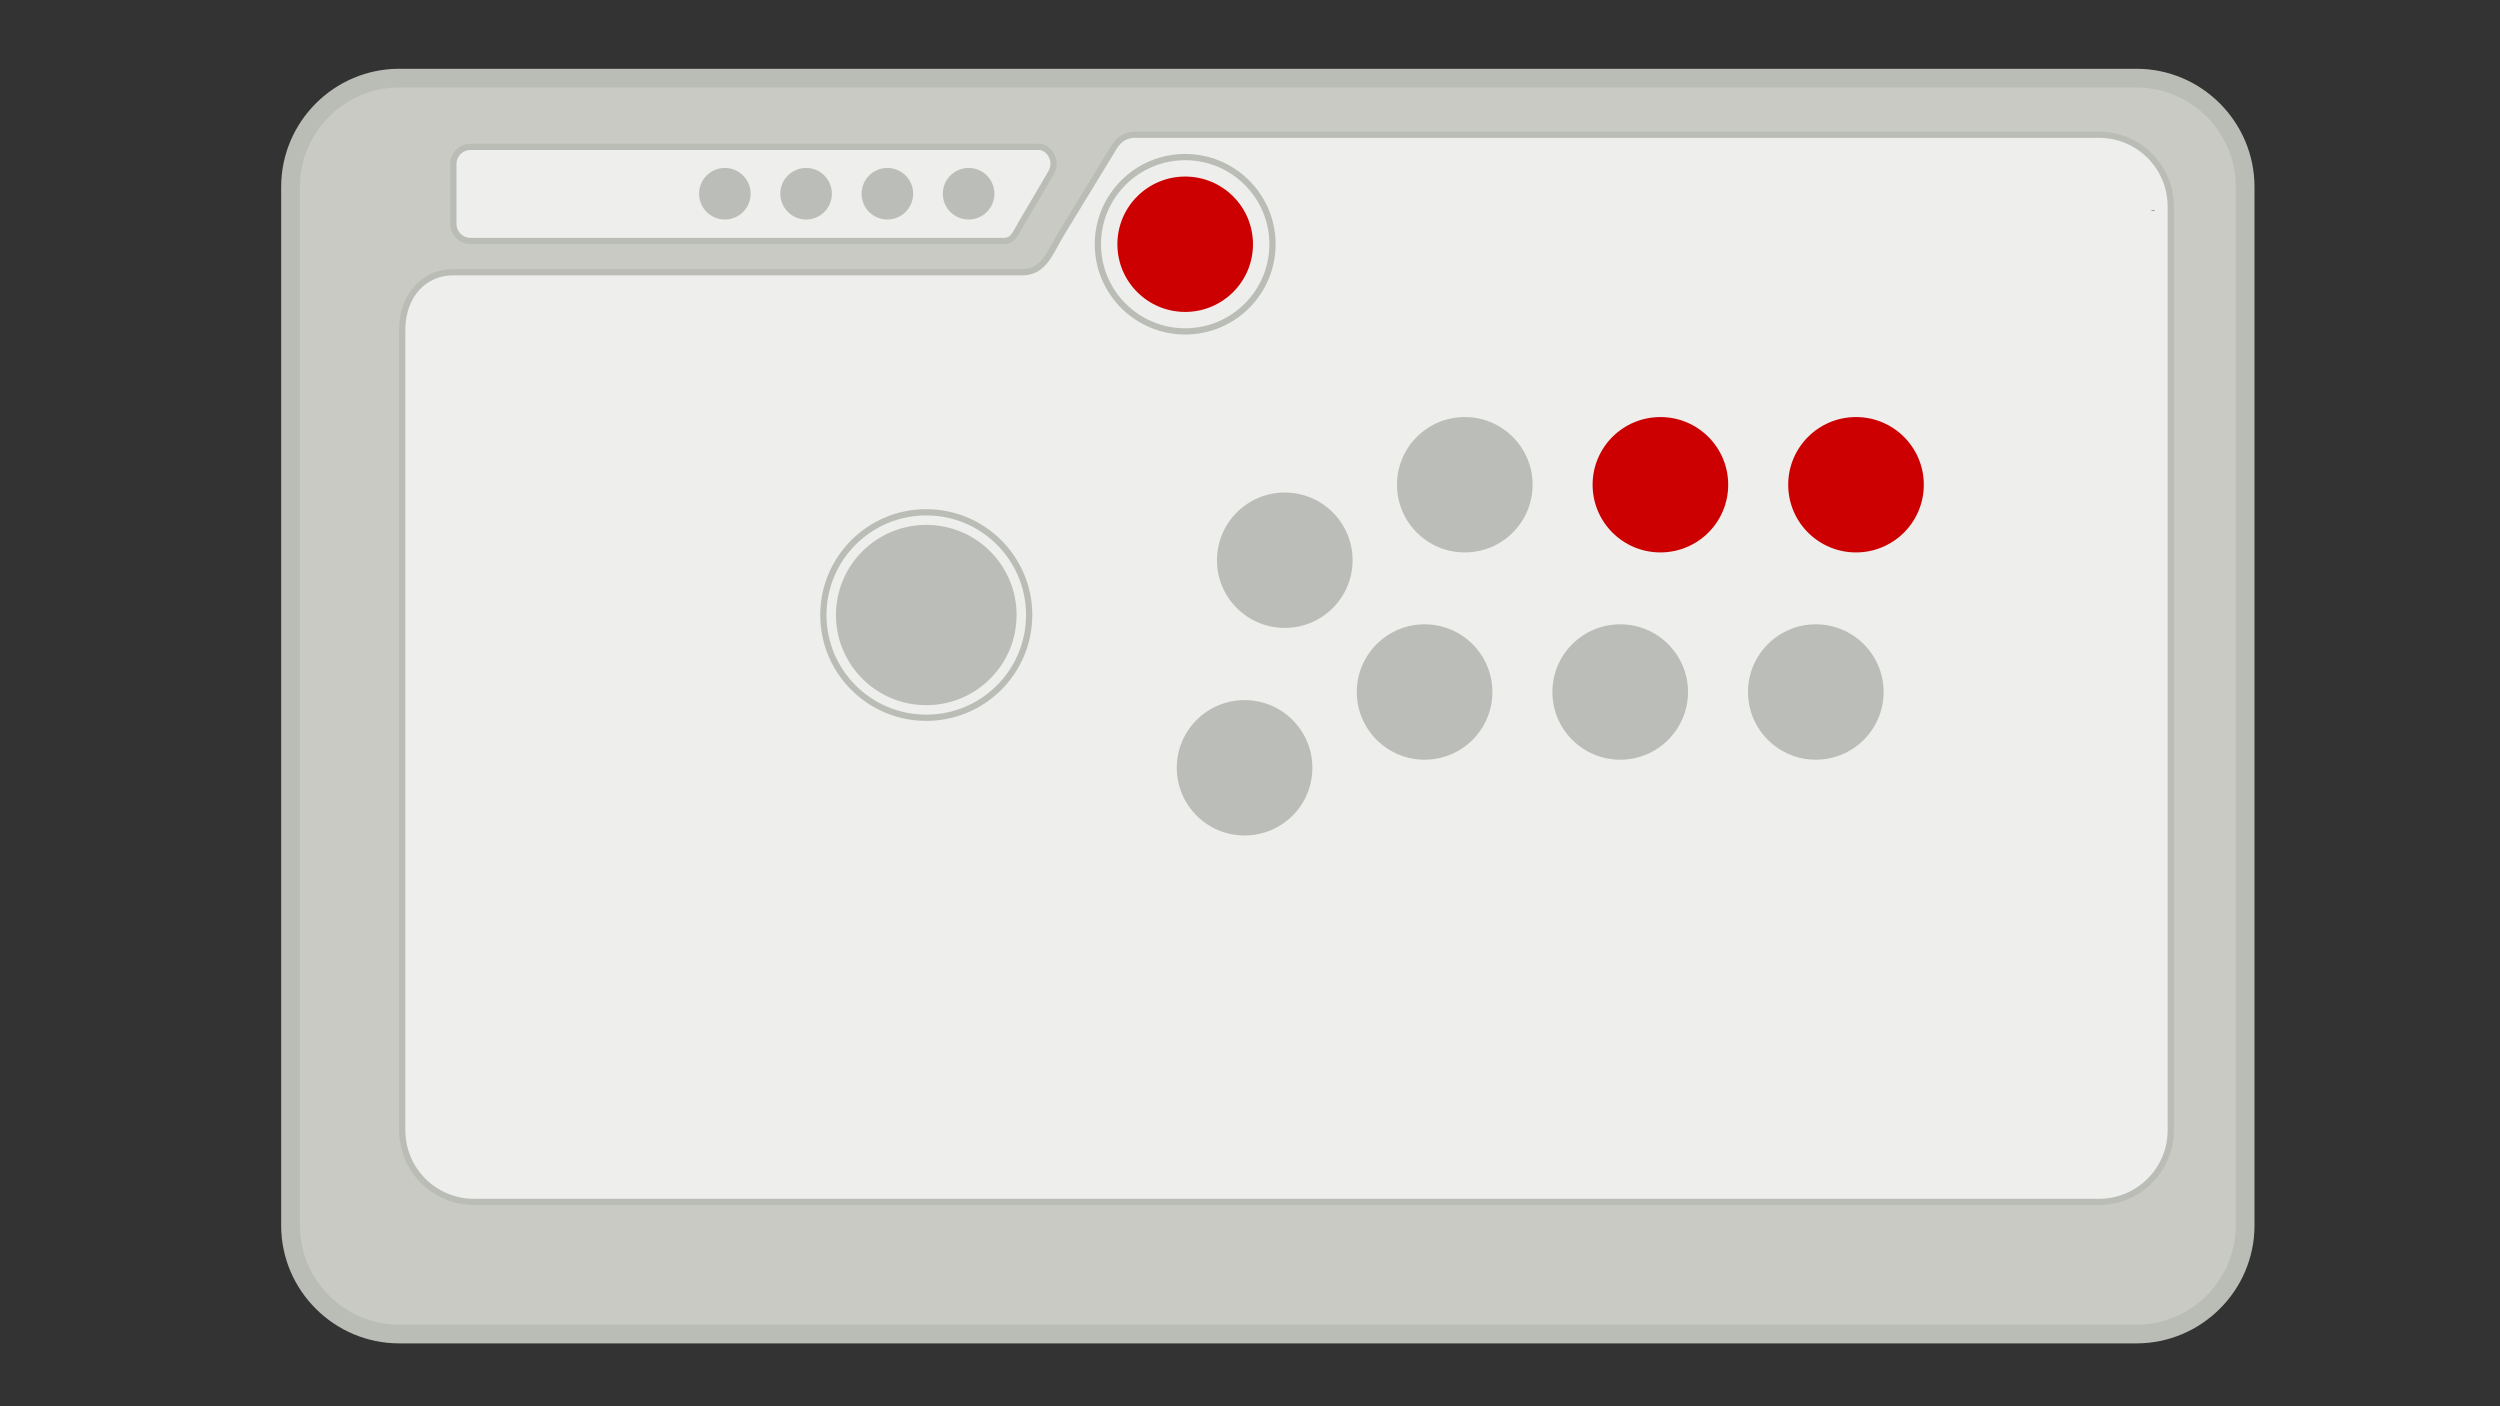 <svg xmlns="http://www.w3.org/2000/svg" xmlns:svg="http://www.w3.org/2000/svg" id="svg7384" width="400" height="225" version="1.1"><rect width="100%" height="100%" fill="#333333" stroke="none"/><title id="title9167">Gnome Symbolic Icon Theme</title><g id="layer12" display="inline" transform="translate(-569.101,-638)"><path id="path10" fill="#cacac4" fill-opacity="1" fill-rule="evenodd" stroke="#babdb6" stroke-dasharray="none" stroke-dashoffset="0" stroke-linecap="butt" stroke-linejoin="miter" stroke-miterlimit="4" stroke-opacity="1" stroke-width="3" d="m 632.965,650.504 277.978,0 c 9.552,0 17.377,7.811 17.377,17.396 l 0,166.193 c 0,9.537 -7.824,17.348 -17.377,17.348 l -277.978,0 c -9.552,0 -17.377,-7.811 -17.377,-17.348 l 0,-166.193 c 0,-9.584 7.824,-17.396 17.377,-17.396 z" class="fil0 str0" clip-rule="evenodd" color="#000" color-interpolation="sRGB" color-interpolation-filters="linearRGB" color-rendering="auto" display="inline" enable-background="accumulate" image-rendering="optimizeQuality" opacity="1" overflow="visible" shape-rendering="geometricPrecision" text-rendering="geometricPrecision" visibility="visible" style="isolation:auto;mix-blend-mode:normal;solid-color:#000;solid-opacity:1"/><path id="rect13861" fill="#eeeeec" fill-opacity="1" fill-rule="evenodd" stroke="#babdb6" stroke-dasharray="none" stroke-dashoffset="0" stroke-linecap="butt" stroke-linejoin="miter" stroke-miterlimit="4" stroke-opacity="1" stroke-width="1" marker-end="none" marker-mid="none" marker-start="none" d="m 750.468,659.558 c -1.326,0.088 -2.279,0.707 -2.986,1.768 l -8.527,13.982 c -1.8,2.958 -2.788,6.25 -6.25,6.25 l -91.125,0 c -4.369,-0.03 -8.125,3.464 -8.125,9.25 l 0,106 0,22 c 0,6.371 5.129,11.5 11.5,11.5 l 259.971,0 c 6.371,0 11.5,-5.129 11.5,-11.5 l 0,-22 0,-103.75 0,-22 c 0,-6.371 -5.129,-11.5 -11.5,-11.5 z" clip-rule="evenodd" color="#000" color-interpolation="sRGB" color-interpolation-filters="linearRGB" color-rendering="auto" display="inline" enable-background="accumulate" image-rendering="optimizeQuality" opacity="1" overflow="visible" paint-order="normal" shape-rendering="geometricPrecision" text-rendering="geometricPrecision" visibility="visible" style="isolation:auto;mix-blend-mode:normal;solid-color:#000;solid-opacity:1;marker:none"/><line id="line30" x1="641.558" x2="641.558" y1="664.57" y2="664.57" fill="none" fill-rule="evenodd" stroke="#8b8b8c" stroke-linejoin="bevel" stroke-opacity="1" stroke-width=".27" class="fil0 str1" clip-rule="evenodd" image-rendering="optimizeQuality" shape-rendering="geometricPrecision" text-rendering="geometricPrecision"/><path id="path34" fill="none" fill-rule="evenodd" stroke="#8b8b8c" stroke-linejoin="bevel" stroke-opacity="1" stroke-width=".27" d="m 913.68,671.759 c 0,-0.048 0,-0.096 0,-0.144" class="fil0 str1" clip-rule="evenodd" image-rendering="optimizeQuality" shape-rendering="geometricPrecision" text-rendering="geometricPrecision"/><path id="path36" fill="none" fill-rule="evenodd" stroke="#8b8b8c" stroke-linejoin="bevel" stroke-opacity="1" stroke-width=".27" d="m 913.44,671.759 c 0,-0.048 0,-0.048 0,-0.096" class="fil0 str1" clip-rule="evenodd" image-rendering="optimizeQuality" shape-rendering="geometricPrecision" text-rendering="geometricPrecision"/><path id="rect13884" fill="#eeeeec" fill-opacity="1" fill-rule="evenodd" stroke="#babdb6" stroke-dasharray="none" stroke-dashoffset="0" stroke-linecap="butt" stroke-linejoin="miter" stroke-miterlimit="4" stroke-opacity="1" stroke-width="1" marker-end="none" marker-mid="none" marker-start="none" d="m 644.392,661.496 90.941,0 c 1.524,0 3.128,2.137 1.91,4.208 l -4.764,8.104 c -0.772,1.313 -1.226,2.75 -2.75,2.75 l -85.337,0 c -1.524,0 -2.75,-1.226 -2.75,-2.75 l 0,-9.562 c 0,-1.524 1.226,-2.75 2.75,-2.75 z" clip-rule="evenodd" color="#000" color-interpolation="sRGB" color-interpolation-filters="linearRGB" color-rendering="auto" display="inline" enable-background="accumulate" image-rendering="optimizeQuality" opacity="1" overflow="visible" paint-order="normal" shape-rendering="geometricPrecision" text-rendering="geometricPrecision" visibility="visible" style="isolation:auto;mix-blend-mode:normal;solid-color:#000;solid-opacity:1;marker:none"/><ellipse class="fil0 str4" style="isolation:auto;mix-blend-mode:normal;solid-color:#000;solid-opacity:1;marker:none" id="circle163" cx="774.667" cy="727.635" fill="#bbbdb8" fill-opacity="1" fill-rule="evenodd" stroke="none" stroke-dasharray="none" stroke-dashoffset="0" stroke-linecap="butt" stroke-linejoin="miter" stroke-miterlimit="4" stroke-opacity="1" stroke-width="1" marker-end="none" marker-mid="none" marker-start="none" clip-rule="evenodd" color="#000" color-interpolation="sRGB" color-interpolation-filters="linearRGB" color-rendering="auto" display="inline" enable-background="accumulate" image-rendering="optimizeQuality" opacity="1" overflow="visible" paint-order="normal" rx="10.848" ry="10.83" shape-rendering="geometricPrecision" text-rendering="geometricPrecision" visibility="visible"/><ellipse class="fil0 str4" style="isolation:auto;mix-blend-mode:normal;solid-color:#000;solid-opacity:1;marker:none" id="circle165" cx="803.468" cy="715.559" fill="#bbbdb8" fill-opacity="1" fill-rule="evenodd" stroke="none" stroke-dasharray="none" stroke-dashoffset="0" stroke-linecap="butt" stroke-linejoin="miter" stroke-miterlimit="4" stroke-opacity="1" stroke-width="1" marker-end="none" marker-mid="none" marker-start="none" clip-rule="evenodd" color="#000" color-interpolation="sRGB" color-interpolation-filters="linearRGB" color-rendering="auto" display="inline" enable-background="accumulate" image-rendering="optimizeQuality" opacity="1" overflow="visible" paint-order="normal" rx="10.848" ry="10.83" shape-rendering="geometricPrecision" text-rendering="geometricPrecision" visibility="visible"/><ellipse class="fil0 str4" style="isolation:auto;mix-blend-mode:normal;solid-color:#000;solid-opacity:1;marker:none" id="circle167" cx="834.765" cy="715.559" fill="#c00" fill-opacity="1" fill-rule="evenodd" stroke="none" stroke-dasharray="none" stroke-dashoffset="0" stroke-linecap="butt" stroke-linejoin="miter" stroke-miterlimit="4" stroke-opacity="1" stroke-width="1" marker-end="none" marker-mid="none" marker-start="none" clip-rule="evenodd" color="#000" color-interpolation="sRGB" color-interpolation-filters="linearRGB" color-rendering="auto" display="inline" enable-background="accumulate" image-rendering="optimizeQuality" opacity="1" overflow="visible" paint-order="normal" rx="10.848" ry="10.83" shape-rendering="geometricPrecision" text-rendering="geometricPrecision" visibility="visible"/><ellipse class="fil0 str4" style="isolation:auto;mix-blend-mode:normal;solid-color:#000;solid-opacity:1;marker:none" id="circle169" cx="866.062" cy="715.559" fill="#c00" fill-opacity="1" fill-rule="evenodd" stroke="none" stroke-dasharray="none" stroke-dashoffset="0" stroke-linecap="butt" stroke-linejoin="miter" stroke-miterlimit="4" stroke-opacity="1" stroke-width="1" marker-end="none" marker-mid="none" marker-start="none" clip-rule="evenodd" color="#000" color-interpolation="sRGB" color-interpolation-filters="linearRGB" color-rendering="auto" display="inline" enable-background="accumulate" image-rendering="optimizeQuality" opacity="1" overflow="visible" paint-order="normal" rx="10.848" ry="10.83" shape-rendering="geometricPrecision" text-rendering="geometricPrecision" visibility="visible"/><ellipse class="fil0 str4" style="isolation:auto;mix-blend-mode:normal;solid-color:#000;solid-opacity:1;marker:none" id="circle171" cx="768.234" cy="760.845" fill="#bbbdb8" fill-opacity="1" fill-rule="evenodd" stroke="none" stroke-dasharray="none" stroke-dashoffset="0" stroke-linecap="butt" stroke-linejoin="miter" stroke-miterlimit="4" stroke-opacity="1" stroke-width="1" marker-end="none" marker-mid="none" marker-start="none" clip-rule="evenodd" color="#000" color-interpolation="sRGB" color-interpolation-filters="linearRGB" color-rendering="auto" display="inline" enable-background="accumulate" image-rendering="optimizeQuality" opacity="1" overflow="visible" paint-order="normal" rx="10.848" ry="10.83" shape-rendering="geometricPrecision" text-rendering="geometricPrecision" visibility="visible"/><ellipse class="fil0 str4" style="isolation:auto;mix-blend-mode:normal;solid-color:#000;solid-opacity:1;marker:none" id="circle173" cx="797.035" cy="748.721" fill="#bbbdb8" fill-opacity="1" fill-rule="evenodd" stroke="none" stroke-dasharray="none" stroke-dashoffset="0" stroke-linecap="butt" stroke-linejoin="miter" stroke-miterlimit="4" stroke-opacity="1" stroke-width="1" marker-end="none" marker-mid="none" marker-start="none" clip-rule="evenodd" color="#000" color-interpolation="sRGB" color-interpolation-filters="linearRGB" color-rendering="auto" display="inline" enable-background="accumulate" image-rendering="optimizeQuality" opacity="1" overflow="visible" paint-order="normal" rx="10.848" ry="10.83" shape-rendering="geometricPrecision" text-rendering="geometricPrecision" visibility="visible"/><ellipse class="fil0 str4" style="isolation:auto;mix-blend-mode:normal;solid-color:#000;solid-opacity:1;marker:none" id="circle175" cx="828.333" cy="748.721" fill="#bbbdb8" fill-opacity="1" fill-rule="evenodd" stroke="none" stroke-dasharray="none" stroke-dashoffset="0" stroke-linecap="butt" stroke-linejoin="miter" stroke-miterlimit="4" stroke-opacity="1" stroke-width="1" marker-end="none" marker-mid="none" marker-start="none" clip-rule="evenodd" color="#000" color-interpolation="sRGB" color-interpolation-filters="linearRGB" color-rendering="auto" display="inline" enable-background="accumulate" image-rendering="optimizeQuality" opacity="1" overflow="visible" paint-order="normal" rx="10.848" ry="10.83" shape-rendering="geometricPrecision" text-rendering="geometricPrecision" visibility="visible"/><ellipse class="fil0 str4" style="isolation:auto;mix-blend-mode:normal;solid-color:#000;solid-opacity:1;marker:none" id="circle177" cx="859.63" cy="748.721" fill="#bbbdb8" fill-opacity="1" fill-rule="evenodd" stroke="none" stroke-dasharray="none" stroke-dashoffset="0" stroke-linecap="butt" stroke-linejoin="miter" stroke-miterlimit="4" stroke-opacity="1" stroke-width="1" marker-end="none" marker-mid="none" marker-start="none" clip-rule="evenodd" color="#000" color-interpolation="sRGB" color-interpolation-filters="linearRGB" color-rendering="auto" display="inline" enable-background="accumulate" image-rendering="optimizeQuality" opacity="1" overflow="visible" paint-order="normal" rx="10.848" ry="10.83" shape-rendering="geometricPrecision" text-rendering="geometricPrecision" visibility="visible"/><ellipse class="fil0 str0" style="isolation:auto;mix-blend-mode:normal;solid-color:#000;solid-opacity:1;marker:none" id="circle179" cx="717.304" cy="736.405" fill="#eeeeec" fill-opacity="1" fill-rule="evenodd" stroke="#babdb6" stroke-dasharray="none" stroke-dashoffset="0" stroke-linecap="butt" stroke-linejoin="miter" stroke-miterlimit="4" stroke-opacity="1" stroke-width="1" marker-end="none" marker-mid="none" marker-start="none" clip-rule="evenodd" color="#000" color-interpolation="sRGB" color-interpolation-filters="linearRGB" color-rendering="auto" display="inline" enable-background="accumulate" image-rendering="optimizeQuality" opacity="1" overflow="visible" paint-order="normal" rx="16.465" ry="16.437" shape-rendering="geometricPrecision" text-rendering="geometricPrecision" visibility="visible"/><ellipse class="fil0 str0" style="isolation:auto;mix-blend-mode:normal;solid-color:#000;solid-opacity:1;marker:none" id="circle181" cx="717.304" cy="736.405" fill="#bbbdb8" fill-opacity="1" fill-rule="evenodd" stroke="none" stroke-dasharray="none" stroke-dashoffset="0" stroke-linecap="butt" stroke-linejoin="miter" stroke-miterlimit="4" stroke-opacity="1" stroke-width="1" marker-end="none" marker-mid="none" marker-start="none" clip-rule="evenodd" color="#000" color-interpolation="sRGB" color-interpolation-filters="linearRGB" color-rendering="auto" display="inline" enable-background="accumulate" image-rendering="optimizeQuality" opacity="1" overflow="visible" paint-order="normal" rx="14.449" ry="14.424" shape-rendering="geometricPrecision" text-rendering="geometricPrecision" visibility="visible"/><ellipse class="fil0 str4" style="isolation:auto;mix-blend-mode:normal;solid-color:#000;solid-opacity:1;marker:none" id="circle186" cx="758.73" cy="677.078" fill="#eeeeec" fill-opacity="1" fill-rule="evenodd" stroke="#babdb6" stroke-dasharray="none" stroke-dashoffset="0" stroke-linecap="butt" stroke-linejoin="miter" stroke-miterlimit="4" stroke-opacity="1" stroke-width="1" marker-end="none" marker-mid="none" marker-start="none" clip-rule="evenodd" color="#000" color-interpolation="sRGB" color-interpolation-filters="linearRGB" color-rendering="auto" display="inline" enable-background="accumulate" image-rendering="optimizeQuality" opacity="1" overflow="visible" paint-order="normal" rx="13.969" ry="13.945" shape-rendering="geometricPrecision" text-rendering="geometricPrecision" visibility="visible"/><ellipse class="fil0 str4" style="isolation:auto;mix-blend-mode:normal;solid-color:#000;solid-opacity:1;marker:none" id="circle184" cx="758.73" cy="677.078" fill="#c00" fill-opacity="1" fill-rule="evenodd" stroke="none" stroke-dasharray="none" stroke-dashoffset="0" stroke-linecap="butt" stroke-linejoin="miter" stroke-miterlimit="4" stroke-opacity="1" stroke-width="1" marker-end="none" marker-mid="none" marker-start="none" clip-rule="evenodd" color="#000" color-interpolation="sRGB" color-interpolation-filters="linearRGB" color-rendering="auto" display="inline" enable-background="accumulate" image-rendering="optimizeQuality" opacity="1" overflow="visible" paint-order="normal" rx="10.848" ry="10.83" shape-rendering="geometricPrecision" text-rendering="geometricPrecision" visibility="visible"/><circle id="path13887" cx="685.079" cy="668.996" r="4.125" fill="#bbbdb8" fill-opacity="1" fill-rule="evenodd" stroke="none" stroke-dasharray="none" stroke-dashoffset="0" stroke-linecap="butt" stroke-linejoin="miter" stroke-miterlimit="4" stroke-opacity="1" stroke-width="1" marker-end="none" marker-mid="none" marker-start="none" clip-rule="evenodd" color="#000" color-interpolation="sRGB" color-interpolation-filters="linearRGB" color-rendering="auto" display="inline" enable-background="accumulate" image-rendering="optimizeQuality" opacity="1" overflow="visible" paint-order="normal" shape-rendering="geometricPrecision" text-rendering="geometricPrecision" visibility="visible" style="isolation:auto;mix-blend-mode:normal;solid-color:#000;solid-opacity:1;marker:none"/><circle id="circle13889" cx="698.079" cy="668.996" r="4.125" fill="#bbbdb8" fill-opacity="1" fill-rule="evenodd" stroke="none" stroke-dasharray="none" stroke-dashoffset="0" stroke-linecap="butt" stroke-linejoin="miter" stroke-miterlimit="4" stroke-opacity="1" stroke-width="1" marker-end="none" marker-mid="none" marker-start="none" clip-rule="evenodd" color="#000" color-interpolation="sRGB" color-interpolation-filters="linearRGB" color-rendering="auto" display="inline" enable-background="accumulate" image-rendering="optimizeQuality" opacity="1" overflow="visible" paint-order="normal" shape-rendering="geometricPrecision" text-rendering="geometricPrecision" visibility="visible" style="isolation:auto;mix-blend-mode:normal;solid-color:#000;solid-opacity:1;marker:none"/><circle id="circle13891" cx="711.079" cy="668.996" r="4.125" fill="#bbbdb8" fill-opacity="1" fill-rule="evenodd" stroke="none" stroke-dasharray="none" stroke-dashoffset="0" stroke-linecap="butt" stroke-linejoin="miter" stroke-miterlimit="4" stroke-opacity="1" stroke-width="1" marker-end="none" marker-mid="none" marker-start="none" clip-rule="evenodd" color="#000" color-interpolation="sRGB" color-interpolation-filters="linearRGB" color-rendering="auto" display="inline" enable-background="accumulate" image-rendering="optimizeQuality" opacity="1" overflow="visible" paint-order="normal" shape-rendering="geometricPrecision" text-rendering="geometricPrecision" visibility="visible" style="isolation:auto;mix-blend-mode:normal;solid-color:#000;solid-opacity:1;marker:none"/><circle id="circle13893" cx="724.079" cy="668.996" r="4.125" fill="#bbbdb8" fill-opacity="1" fill-rule="evenodd" stroke="none" stroke-dasharray="none" stroke-dashoffset="0" stroke-linecap="butt" stroke-linejoin="miter" stroke-miterlimit="4" stroke-opacity="1" stroke-width="1" marker-end="none" marker-mid="none" marker-start="none" clip-rule="evenodd" color="#000" color-interpolation="sRGB" color-interpolation-filters="linearRGB" color-rendering="auto" display="inline" enable-background="accumulate" image-rendering="optimizeQuality" opacity="1" overflow="visible" paint-order="normal" shape-rendering="geometricPrecision" text-rendering="geometricPrecision" visibility="visible" style="isolation:auto;mix-blend-mode:normal;solid-color:#000;solid-opacity:1;marker:none"/></g></svg>